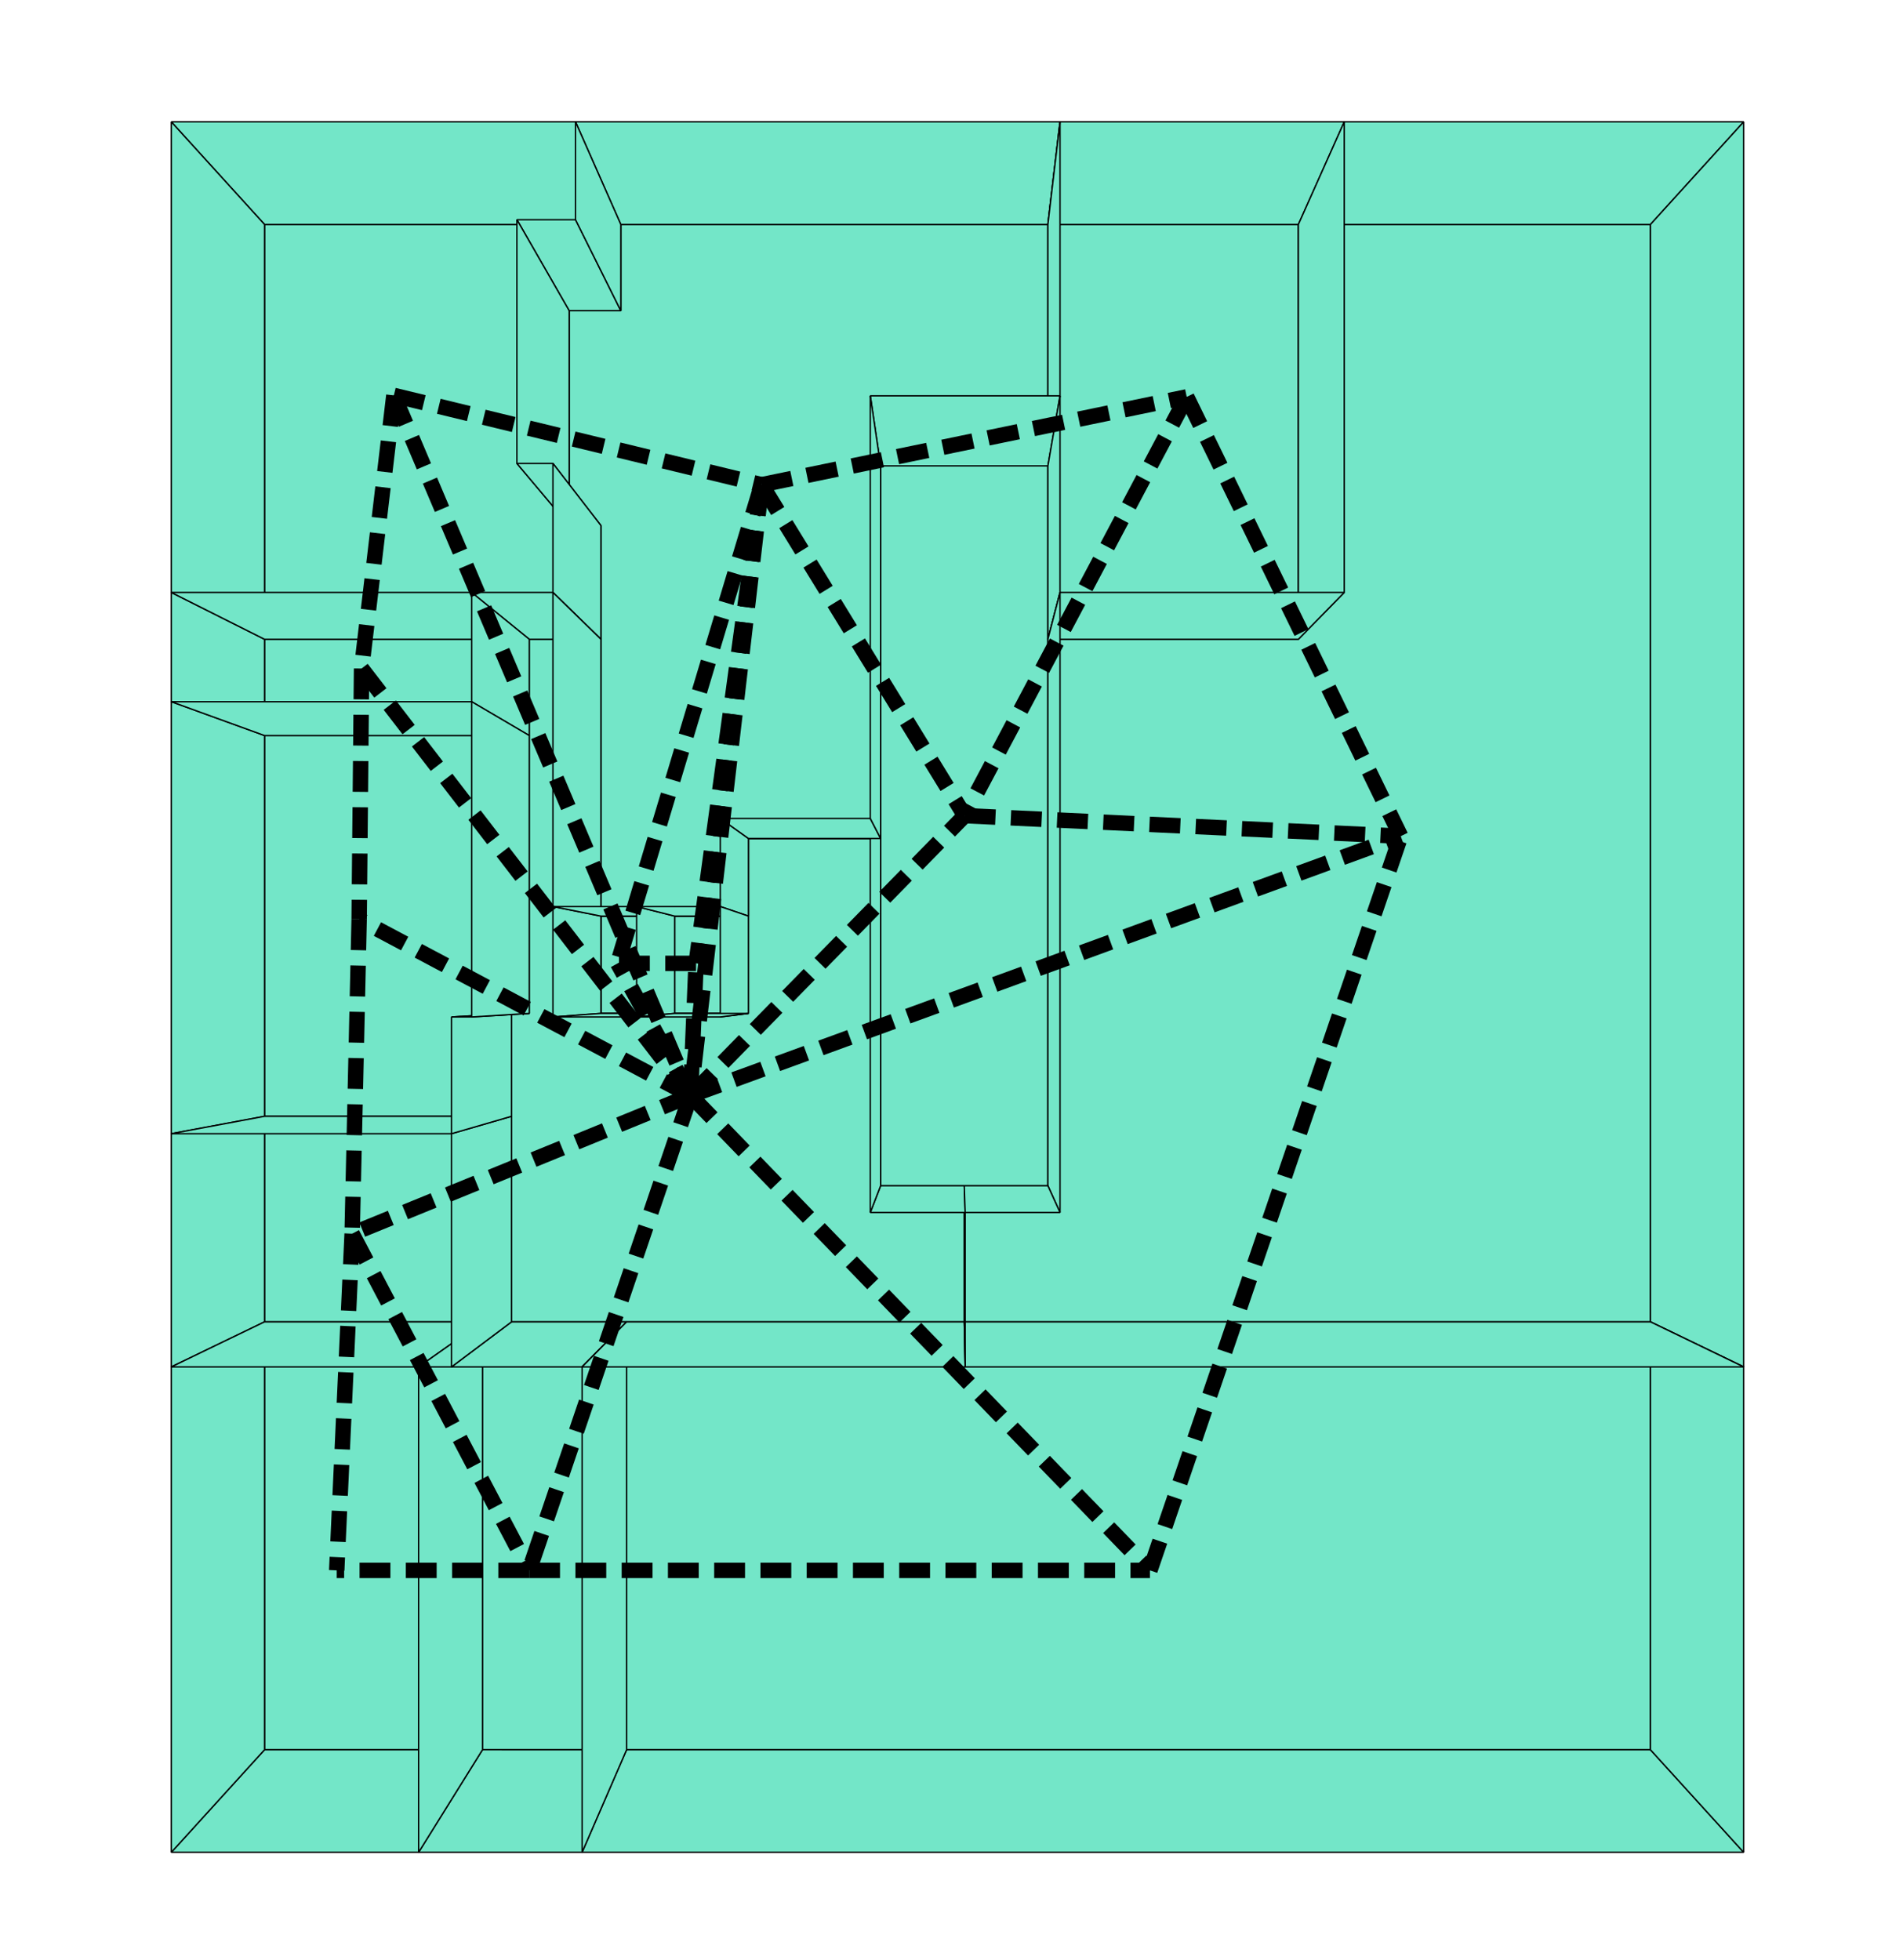 <?xml version="1.0" encoding="UTF-8" standalone="no"?>
<svg
   width="370.27mm"
   height="381.37mm"
   version="1.1"
   id="svg204"
   sodipodi:docname="savoye.svg"
   inkscape:version="1.3 (0e150ed6c4, 2023-07-21)"
   inkscape:export-filename="savoye.pdf"
   inkscape:export-xdpi="400"
   inkscape:export-ydpi="400"
   xmlns:inkscape="http://www.inkscape.org/namespaces/inkscape"
   xmlns:sodipodi="http://sodipodi.sourceforge.net/DTD/sodipodi-0.dtd"
   xmlns="http://www.w3.org/2000/svg"
   xmlns:svg="http://www.w3.org/2000/svg">
  <sodipodi:namedview
     id="namedview206"
     pagecolor="#ffffff"
     bordercolor="#666666"
     borderopacity="1.0"
     inkscape:showpageshadow="2"
     inkscape:pageopacity="0.0"
     inkscape:pagecheckerboard="0"
     inkscape:deskcolor="#d1d1d1"
     inkscape:document-units="mm"
     showgrid="false"
     inkscape:zoom="0.23154903"
     inkscape:cx="-60.462357"
     inkscape:cy="639.17348"
     inkscape:window-width="1920"
     inkscape:window-height="1043"
     inkscape:window-x="0"
     inkscape:window-y="0"
     inkscape:window-maximized="1"
     inkscape:current-layer="svg204" />
  <defs
     id="defs2" />
  <g
     id="g144"
     style="fill:#73e6c8;fill-opacity:1;stroke:#000000;stroke-opacity:1;stroke-width:1.002;stroke-dasharray:none">
    <polygon
       points=" 354.83 1286.784 194.535 1286.785 194.534 972.121 354.83 972.121 "
       style="mix-blend-mode:normal;fill:#73e6c8;fill-opacity:1;stroke:#000000;stroke-opacity:1;stroke-width:1.002;stroke-linecap:butt;stroke-linejoin:bevel;paint-order:markers fill stroke;stroke-dasharray:none"
       id="polygon4" />
    <polygon
       points=" 194.535 165.084 456.538 165.084 456.538 228.496 418.558 228.496 418.558 386.488 441.898 386.487 441.898 470.129 389.215 470.128 194.534 470.128 "
       style="mix-blend-mode:normal;fill:#73e6c8;fill-opacity:1;stroke:#000000;stroke-opacity:1;stroke-width:1.002;stroke-linecap:butt;stroke-linejoin:bevel;paint-order:markers fill stroke;stroke-dasharray:none"
       id="polygon6" />
    <polygon
       points=" 389.215 470.128 389.215 540.934 194.535 540.934 194.534 470.128 "
       style="mix-blend-mode:normal;fill:#73e6c8;fill-opacity:1;stroke:#000000;stroke-opacity:1;stroke-width:1.002;stroke-linecap:butt;stroke-linejoin:bevel;paint-order:markers fill stroke;stroke-dasharray:none"
       id="polygon8" />
    <polygon
       points=" 460.798 1286.785 354.83 1286.784 354.83 972.121 376.164 972.121 460.799 972.121 "
       style="mix-blend-mode:normal;fill:#73e6c8;fill-opacity:1;stroke:#000000;stroke-opacity:1;stroke-width:1.002;stroke-linecap:butt;stroke-linejoin:bevel;paint-order:markers fill stroke;stroke-dasharray:none"
       id="polygon10" />
    <polygon
       points=" 376.164 820.955 376.164 972.121 354.83 972.121 194.534 972.121 194.534 820.955 "
       style="mix-blend-mode:normal;fill:#73e6c8;fill-opacity:1;stroke:#000000;stroke-opacity:1;stroke-width:1.002;stroke-linecap:butt;stroke-linejoin:bevel;paint-order:markers fill stroke;stroke-dasharray:none"
       id="polygon12" />
    <polygon
       points=" 389.215 540.934 389.215 745.294 376.165 745.294 376.164 820.955 194.534 820.955 194.535 540.934 "
       style="mix-blend-mode:normal;fill:#73e6c8;fill-opacity:1;stroke:#000000;stroke-opacity:1;stroke-width:1.002;stroke-linecap:butt;stroke-linejoin:bevel;paint-order:markers fill stroke;stroke-dasharray:none"
       id="polygon14" />
    <polygon
       points=" 770.588 165.084 954.805 165.084 954.806 470.128 770.588 470.128 770.588 342.651 "
       style="mix-blend-mode:normal;fill:#73e6c8;fill-opacity:1;stroke:#000000;stroke-opacity:1;stroke-width:1.002;stroke-linecap:butt;stroke-linejoin:bevel;paint-order:markers fill stroke;stroke-dasharray:none"
       id="polygon16" />
    <polygon
       points=" 1213.717 1286.785 460.798 1286.785 460.799 972.121 709.1 972.121 1213.718 972.121 "
       style="mix-blend-mode:normal;fill:#73e6c8;fill-opacity:1;stroke:#000000;stroke-opacity:1;stroke-width:1.002;stroke-linecap:butt;stroke-linejoin:bevel;paint-order:markers fill stroke;stroke-dasharray:none"
       id="polygon18" />
    <polygon
       points=" 354.83 1286.784 307.839 1362.235 125.98 1362.236 194.535 1286.785 "
       style="mix-blend-mode:normal;fill:#73e6c8;fill-opacity:1;stroke:#000000;stroke-opacity:1;stroke-width:1.002;stroke-linecap:butt;stroke-linejoin:bevel;paint-order:markers fill stroke;stroke-dasharray:none"
       id="polygon20" />
    <polygon
       points=" 441.898 745.294 441.898 673.723 496.15 673.723 496.15 745.294 "
       style="mix-blend-mode:normal;fill:#73e6c8;fill-opacity:1;stroke:#000000;stroke-opacity:1;stroke-width:1.002;stroke-linecap:butt;stroke-linejoin:bevel;paint-order:markers fill stroke;stroke-dasharray:none"
       id="polygon22" />
    <polygon
       points=" 550.402 745.294 496.15 745.294 496.15 673.723 550.402 673.723 "
       style="mix-blend-mode:normal;fill:#73e6c8;fill-opacity:1;stroke:#000000;stroke-opacity:1;stroke-width:1.002;stroke-linecap:butt;stroke-linejoin:bevel;paint-order:markers fill stroke;stroke-dasharray:none"
       id="polygon24" />
    <polygon
       points=" 1213.717 165.084 1213.718 972.121 709.1 972.121 709.1 872.014 770.588 872.015 770.588 470.128 954.806 470.128 954.805 165.084 "
       style="mix-blend-mode:normal;fill:#73e6c8;fill-opacity:1;stroke:#000000;stroke-opacity:1;stroke-width:1.002;stroke-linecap:butt;stroke-linejoin:bevel;paint-order:markers fill stroke;stroke-dasharray:none"
       id="polygon26" />
    <polygon
       points=" 441.898 470.129 441.898 673.723 441.898 745.294 496.15 745.294 550.402 745.294 550.402 673.723 550.402 616.629 647.612 616.629 647.612 872.014 709.1 872.014 709.1 972.121 460.799 972.121 376.164 972.121 376.164 820.955 376.165 745.294 389.215 745.294 389.215 540.934 389.215 470.128 "
       style="mix-blend-mode:normal;fill:#73e6c8;fill-opacity:1;stroke:#000000;stroke-opacity:1;stroke-width:1.002;stroke-linecap:butt;stroke-linejoin:bevel;paint-order:markers fill stroke;stroke-dasharray:none"
       id="polygon28" />
    <polygon
       points=" 456.538 165.084 770.588 165.084 770.588 342.651 647.612 342.651 647.612 616.629 550.402 616.629 550.402 673.723 496.15 673.723 441.898 673.723 441.898 470.129 441.898 386.487 418.558 386.488 418.558 228.496 456.538 228.496 "
       style="mix-blend-mode:normal;fill:#73e6c8;fill-opacity:1;stroke:#000000;stroke-opacity:1;stroke-width:1.002;stroke-linecap:butt;stroke-linejoin:bevel;paint-order:markers fill stroke;stroke-dasharray:none"
       id="polygon30" />
    <polygon
       points=" 709.1 872.014 647.612 872.014 647.612 616.629 647.612 342.651 770.588 342.651 770.588 470.128 770.588 872.015 "
       style="mix-blend-mode:normal;fill:#73e6c8;fill-opacity:1;stroke:#000000;stroke-opacity:1;stroke-width:1.002;stroke-linecap:butt;stroke-linejoin:bevel;paint-order:markers fill stroke;stroke-dasharray:none"
       id="polygon32" />
    <polygon
       points=" 954.805 165.084 988.529 89.633 1282.271 89.633 1213.717 165.084 "
       style="mix-blend-mode:normal;fill:#73e6c8;fill-opacity:1;stroke:#000000;stroke-opacity:1;stroke-width:1.002;stroke-linecap:butt;stroke-linejoin:bevel;paint-order:markers fill stroke;stroke-dasharray:none"
       id="polygon34" />
    <polygon
       points=" 194.535 165.084 125.981 89.633 423.23 89.633 456.538 165.084 "
       style="mix-blend-mode:normal;fill:#73e6c8;fill-opacity:1;stroke:#000000;stroke-opacity:1;stroke-width:1.002;stroke-linecap:butt;stroke-linejoin:bevel;paint-order:markers fill stroke;stroke-dasharray:none"
       id="polygon36" />
    <polygon
       points=" 460.798 1286.785 428.064 1362.236 307.839 1362.235 354.83 1286.784 "
       style="mix-blend-mode:normal;fill:#73e6c8;fill-opacity:1;stroke:#000000;stroke-opacity:1;stroke-width:1.002;stroke-linecap:butt;stroke-linejoin:bevel;paint-order:markers fill stroke;stroke-dasharray:none"
       id="polygon38" />
    <polygon
       points=" 1213.717 1286.785 1282.272 1362.236 428.064 1362.236 460.798 1286.785 "
       style="mix-blend-mode:normal;fill:#73e6c8;fill-opacity:1;stroke:#000000;stroke-opacity:1;stroke-width:1.002;stroke-linecap:butt;stroke-linejoin:bevel;paint-order:markers fill stroke;stroke-dasharray:none"
       id="polygon40" />
    <polygon
       points=" 194.535 165.084 194.534 470.128 125.98 435.715 125.981 89.633 "
       style="mix-blend-mode:normal;fill:#73e6c8;fill-opacity:1;stroke:#000000;stroke-opacity:1;stroke-width:1.002;stroke-linecap:butt;stroke-linejoin:bevel;paint-order:markers fill stroke;stroke-dasharray:none"
       id="polygon42" />
    <polygon
       points=" 194.535 1286.785 125.98 1362.236 125.981 1005.24 194.534 972.121 "
       style="mix-blend-mode:normal;fill:#73e6c8;fill-opacity:1;stroke:#000000;stroke-opacity:1;stroke-width:1.002;stroke-linecap:butt;stroke-linejoin:bevel;paint-order:markers fill stroke;stroke-dasharray:none"
       id="polygon44" />
    <polygon
       points=" 1213.717 165.084 1282.271 89.633 1282.271 1005.24 1213.718 972.121 "
       style="mix-blend-mode:normal;fill:#73e6c8;fill-opacity:1;stroke:#000000;stroke-opacity:1;stroke-width:1.002;stroke-linecap:butt;stroke-linejoin:bevel;paint-order:markers fill stroke;stroke-dasharray:none"
       id="polygon46" />
    <polygon
       points=" 1213.718 972.121 1282.271 1005.24 1282.272 1362.236 1213.717 1286.785 "
       style="mix-blend-mode:normal;fill:#73e6c8;fill-opacity:1;stroke:#000000;stroke-opacity:1;stroke-width:1.002;stroke-linecap:butt;stroke-linejoin:bevel;paint-order:markers fill stroke;stroke-dasharray:none"
       id="polygon48" />
    <polygon
       points=" 456.538 165.084 423.23 89.633 779.529 89.633 770.588 165.084 "
       style="mix-blend-mode:normal;fill:#73e6c8;fill-opacity:1;stroke:#000000;stroke-opacity:1;stroke-width:1.002;stroke-linecap:butt;stroke-linejoin:bevel;paint-order:markers fill stroke;stroke-dasharray:none"
       id="polygon50" />
    <polygon
       points=" 770.588 165.084 779.529 89.633 988.529 89.633 954.805 165.084 "
       style="mix-blend-mode:normal;fill:#73e6c8;fill-opacity:1;stroke:#000000;stroke-opacity:1;stroke-width:1.002;stroke-linecap:butt;stroke-linejoin:bevel;paint-order:markers fill stroke;stroke-dasharray:none"
       id="polygon52" />
    <polygon
       points=" 456.538 228.496 423.23 161.575 380.141 161.575 418.558 228.496 "
       style="mix-blend-mode:normal;fill:#73e6c8;fill-opacity:1;stroke:#000000;stroke-opacity:1;stroke-width:1.002;stroke-linecap:butt;stroke-linejoin:bevel;paint-order:markers fill stroke;stroke-dasharray:none"
       id="polygon54" />
    <polygon
       points=" 456.538 165.084 423.23 89.633 423.23 161.575 456.538 228.496 "
       style="mix-blend-mode:normal;fill:#73e6c8;fill-opacity:1;stroke:#000000;stroke-opacity:1;stroke-width:1.002;stroke-linecap:butt;stroke-linejoin:bevel;paint-order:markers fill stroke;stroke-dasharray:none"
       id="polygon56" />
    <polygon
       points=" 194.535 540.934 125.98 516.045 125.98 435.715 194.534 470.128 "
       style="mix-blend-mode:normal;fill:#73e6c8;fill-opacity:1;stroke:#000000;stroke-opacity:1;stroke-width:1.002;stroke-linecap:butt;stroke-linejoin:bevel;paint-order:markers fill stroke;stroke-dasharray:none"
       id="polygon58" />
    <polygon
       points=" 194.534 972.121 125.981 1005.24 125.98 833.738 194.534 820.955 "
       style="mix-blend-mode:normal;fill:#73e6c8;fill-opacity:1;stroke:#000000;stroke-opacity:1;stroke-width:1.002;stroke-linecap:butt;stroke-linejoin:bevel;paint-order:markers fill stroke;stroke-dasharray:none"
       id="polygon60" />
    <polygon
       points=" 194.534 820.955 125.98 833.738 125.98 516.045 194.535 540.934 "
       style="mix-blend-mode:normal;fill:#73e6c8;fill-opacity:1;stroke:#000000;stroke-opacity:1;stroke-width:1.002;stroke-linecap:butt;stroke-linejoin:bevel;paint-order:markers fill stroke;stroke-dasharray:none"
       id="polygon62" />
    <polygon
       points=" 418.558 228.496 380.141 161.575 380.141 340.822 418.558 386.488 "
       style="mix-blend-mode:normal;fill:#73e6c8;fill-opacity:1;stroke:#000000;stroke-opacity:1;stroke-width:1.002;stroke-linecap:butt;stroke-linejoin:bevel;paint-order:markers fill stroke;stroke-dasharray:none"
       id="polygon64" />
    <polygon
       points=" 418.558 386.488 380.141 340.822 406.621 340.822 441.898 386.487 "
       style="mix-blend-mode:normal;fill:#73e6c8;fill-opacity:1;stroke:#000000;stroke-opacity:1;stroke-width:1.002;stroke-linecap:butt;stroke-linejoin:bevel;paint-order:markers fill stroke;stroke-dasharray:none"
       id="polygon66" />
    <polygon
       points=" 354.83 1286.784 354.83 972.121 307.839 1005.24 307.839 1362.235 "
       style="mix-blend-mode:normal;fill:#73e6c8;fill-opacity:1;stroke:#000000;stroke-opacity:1;stroke-width:1.002;stroke-linecap:butt;stroke-linejoin:bevel;paint-order:markers fill stroke;stroke-dasharray:none"
       id="polygon68" />
    <polygon
       points=" 354.83 972.121 307.839 1005.24 125.981 1005.24 194.534 972.121 "
       style="mix-blend-mode:normal;fill:#73e6c8;fill-opacity:1;stroke:#000000;stroke-opacity:1;stroke-width:1.002;stroke-linecap:butt;stroke-linejoin:bevel;paint-order:markers fill stroke;stroke-dasharray:none"
       id="polygon70" />
    <polygon
       points=" 376.164 972.121 332.043 1005.24 307.839 1005.24 354.83 972.121 "
       style="mix-blend-mode:normal;fill:#73e6c8;fill-opacity:1;stroke:#000000;stroke-opacity:1;stroke-width:1.002;stroke-linecap:butt;stroke-linejoin:bevel;paint-order:markers fill stroke;stroke-dasharray:none"
       id="polygon72" />
    <polygon
       points=" 389.215 470.128 346.851 435.715 125.98 435.715 194.534 470.128 "
       style="mix-blend-mode:normal;fill:#73e6c8;fill-opacity:1;stroke:#000000;stroke-opacity:1;stroke-width:1.002;stroke-linecap:butt;stroke-linejoin:bevel;paint-order:markers fill stroke;stroke-dasharray:none"
       id="polygon74" />
    <polygon
       points=" 770.588 342.651 770.588 165.084 779.529 89.633 779.529 291.088 "
       style="mix-blend-mode:normal;fill:#73e6c8;fill-opacity:1;stroke:#000000;stroke-opacity:1;stroke-width:1.002;stroke-linecap:butt;stroke-linejoin:bevel;paint-order:markers fill stroke;stroke-dasharray:none"
       id="polygon76" />
    <polygon
       points=" 770.588 342.651 779.529 291.088 640.009 291.088 647.612 342.651 "
       style="mix-blend-mode:normal;fill:#73e6c8;fill-opacity:1;stroke:#000000;stroke-opacity:1;stroke-width:1.002;stroke-linecap:butt;stroke-linejoin:bevel;paint-order:markers fill stroke;stroke-dasharray:none"
       id="polygon78" />
    <polygon
       points=" 441.898 386.487 406.621 340.822 406.621 435.715 441.898 470.129 "
       style="mix-blend-mode:normal;fill:#73e6c8;fill-opacity:1;stroke:#000000;stroke-opacity:1;stroke-width:1.002;stroke-linecap:butt;stroke-linejoin:bevel;paint-order:markers fill stroke;stroke-dasharray:none"
       id="polygon80" />
    <polygon
       points=" 441.898 470.129 406.621 435.715 346.851 435.715 389.215 470.128 "
       style="mix-blend-mode:normal;fill:#73e6c8;fill-opacity:1;stroke:#000000;stroke-opacity:1;stroke-width:1.002;stroke-linecap:butt;stroke-linejoin:bevel;paint-order:markers fill stroke;stroke-dasharray:none"
       id="polygon82" />
    <polygon
       points=" 389.215 540.934 346.85 516.046 125.98 516.045 194.535 540.934 "
       style="mix-blend-mode:normal;fill:#73e6c8;fill-opacity:1;stroke:#000000;stroke-opacity:1;stroke-width:1.002;stroke-linecap:butt;stroke-linejoin:bevel;paint-order:markers fill stroke;stroke-dasharray:none"
       id="polygon84" />
    <polygon
       points=" 389.215 470.128 389.215 540.934 346.85 516.046 346.851 435.715 "
       style="mix-blend-mode:normal;fill:#73e6c8;fill-opacity:1;stroke:#000000;stroke-opacity:1;stroke-width:1.002;stroke-linecap:butt;stroke-linejoin:bevel;paint-order:markers fill stroke;stroke-dasharray:none"
       id="polygon86" />
    <polygon
       points=" 954.806 470.128 988.529 435.715 988.529 89.633 954.805 165.084 "
       style="mix-blend-mode:normal;fill:#73e6c8;fill-opacity:1;stroke:#000000;stroke-opacity:1;stroke-width:1.002;stroke-linecap:butt;stroke-linejoin:bevel;paint-order:markers fill stroke;stroke-dasharray:none"
       id="polygon88" />
    <polygon
       points=" 376.164 972.121 460.799 972.121 428.064 1005.24 332.043 1005.24 "
       style="mix-blend-mode:normal;fill:#73e6c8;fill-opacity:1;stroke:#000000;stroke-opacity:1;stroke-width:1.002;stroke-linecap:butt;stroke-linejoin:bevel;paint-order:markers fill stroke;stroke-dasharray:none"
       id="polygon90" />
    <polygon
       points=" 460.799 972.121 428.064 1005.24 428.064 1362.236 460.798 1286.785 "
       style="mix-blend-mode:normal;fill:#73e6c8;fill-opacity:1;stroke:#000000;stroke-opacity:1;stroke-width:1.002;stroke-linecap:butt;stroke-linejoin:bevel;paint-order:markers fill stroke;stroke-dasharray:none"
       id="polygon92" />
    <polygon
       points=" 376.164 820.955 332.043 833.738 125.98 833.738 194.534 820.955 "
       style="mix-blend-mode:normal;fill:#73e6c8;fill-opacity:1;stroke:#000000;stroke-opacity:1;stroke-width:1.002;stroke-linecap:butt;stroke-linejoin:bevel;paint-order:markers fill stroke;stroke-dasharray:none"
       id="polygon94" />
    <polygon
       points=" 376.164 820.955 376.164 972.121 332.043 1005.24 332.043 833.738 "
       style="mix-blend-mode:normal;fill:#73e6c8;fill-opacity:1;stroke:#000000;stroke-opacity:1;stroke-width:1.002;stroke-linecap:butt;stroke-linejoin:bevel;paint-order:markers fill stroke;stroke-dasharray:none"
       id="polygon96" />
    <polygon
       points=" 376.165 745.294 376.164 820.955 332.043 833.738 332.043 747.899 "
       style="mix-blend-mode:normal;fill:#73e6c8;fill-opacity:1;stroke:#000000;stroke-opacity:1;stroke-width:1.002;stroke-linecap:butt;stroke-linejoin:bevel;paint-order:markers fill stroke;stroke-dasharray:none"
       id="polygon98" />
    <polygon
       points=" 389.215 745.294 376.165 745.294 332.043 747.899 346.85 747.899 "
       style="mix-blend-mode:normal;fill:#73e6c8;fill-opacity:1;stroke:#000000;stroke-opacity:1;stroke-width:1.002;stroke-linecap:butt;stroke-linejoin:bevel;paint-order:markers fill stroke;stroke-dasharray:none"
       id="polygon100" />
    <polygon
       points=" 389.215 540.934 389.215 745.294 346.85 747.899 346.85 516.046 "
       style="mix-blend-mode:normal;fill:#73e6c8;fill-opacity:1;stroke:#000000;stroke-opacity:1;stroke-width:1.002;stroke-linecap:butt;stroke-linejoin:bevel;paint-order:markers fill stroke;stroke-dasharray:none"
       id="polygon102" />
    <polygon
       points=" 441.898 673.723 406.62 666.699 406.621 435.715 441.898 470.129 "
       style="mix-blend-mode:normal;fill:#73e6c8;fill-opacity:1;stroke:#000000;stroke-opacity:1;stroke-width:1.002;stroke-linecap:butt;stroke-linejoin:bevel;paint-order:markers fill stroke;stroke-dasharray:none"
       id="polygon104" />
    <polygon
       points=" 770.588 470.128 779.529 435.715 779.529 291.088 770.588 342.651 "
       style="mix-blend-mode:normal;fill:#73e6c8;fill-opacity:1;stroke:#000000;stroke-opacity:1;stroke-width:1.002;stroke-linecap:butt;stroke-linejoin:bevel;paint-order:markers fill stroke;stroke-dasharray:none"
       id="polygon106" />
    <polygon
       points=" 770.588 470.128 779.529 435.715 988.529 435.715 954.806 470.128 "
       style="mix-blend-mode:normal;fill:#73e6c8;fill-opacity:1;stroke:#000000;stroke-opacity:1;stroke-width:1.002;stroke-linecap:butt;stroke-linejoin:bevel;paint-order:markers fill stroke;stroke-dasharray:none"
       id="polygon108" />
    <polygon
       points=" 441.898 745.294 441.898 673.723 406.62 666.699 406.62 747.899 "
       style="mix-blend-mode:normal;fill:#73e6c8;fill-opacity:1;stroke:#000000;stroke-opacity:1;stroke-width:1.002;stroke-linecap:butt;stroke-linejoin:bevel;paint-order:markers fill stroke;stroke-dasharray:none"
       id="polygon110" />
    <polygon
       points=" 460.799 972.121 709.1 972.121 709.769 1005.24 428.064 1005.24 "
       style="mix-blend-mode:normal;fill:#73e6c8;fill-opacity:1;stroke:#000000;stroke-opacity:1;stroke-width:1.002;stroke-linecap:butt;stroke-linejoin:bevel;paint-order:markers fill stroke;stroke-dasharray:none"
       id="polygon112" />
    <polygon
       points=" 709.1 972.121 709.769 1005.24 1282.271 1005.24 1213.718 972.121 "
       style="mix-blend-mode:normal;fill:#73e6c8;fill-opacity:1;stroke:#000000;stroke-opacity:1;stroke-width:1.002;stroke-linecap:butt;stroke-linejoin:bevel;paint-order:markers fill stroke;stroke-dasharray:none"
       id="polygon114" />
    <polygon
       points=" 496.15 673.723 468.171 666.699 406.62 666.699 441.898 673.723 "
       style="mix-blend-mode:normal;fill:#73e6c8;fill-opacity:1;stroke:#000000;stroke-opacity:1;stroke-width:1.002;stroke-linecap:butt;stroke-linejoin:bevel;paint-order:markers fill stroke;stroke-dasharray:none"
       id="polygon116" />
    <polygon
       points=" 441.898 745.294 496.15 745.294 468.171 747.899 406.62 747.899 "
       style="mix-blend-mode:normal;fill:#73e6c8;fill-opacity:1;stroke:#000000;stroke-opacity:1;stroke-width:1.002;stroke-linecap:butt;stroke-linejoin:bevel;paint-order:markers fill stroke;stroke-dasharray:none"
       id="polygon118" />
    <polygon
       points=" 496.15 745.294 496.15 673.723 468.171 666.699 468.171 747.899 "
       style="mix-blend-mode:normal;fill:#73e6c8;fill-opacity:1;stroke:#000000;stroke-opacity:1;stroke-width:1.002;stroke-linecap:butt;stroke-linejoin:bevel;paint-order:markers fill stroke;stroke-dasharray:none"
       id="polygon120" />
    <polygon
       points=" 550.402 673.723 529.721 666.699 468.171 666.699 496.15 673.723 "
       style="mix-blend-mode:normal;fill:#73e6c8;fill-opacity:1;stroke:#000000;stroke-opacity:1;stroke-width:1.002;stroke-linecap:butt;stroke-linejoin:bevel;paint-order:markers fill stroke;stroke-dasharray:none"
       id="polygon122" />
    <polygon
       points=" 550.402 616.629 529.721 601.924 529.721 666.699 550.402 673.723 "
       style="mix-blend-mode:normal;fill:#73e6c8;fill-opacity:1;stroke:#000000;stroke-opacity:1;stroke-width:1.002;stroke-linecap:butt;stroke-linejoin:bevel;paint-order:markers fill stroke;stroke-dasharray:none"
       id="polygon124" />
    <polygon
       points=" 770.588 872.015 779.529 891.667 779.529 435.715 770.588 470.128 "
       style="mix-blend-mode:normal;fill:#73e6c8;fill-opacity:1;stroke:#000000;stroke-opacity:1;stroke-width:1.002;stroke-linecap:butt;stroke-linejoin:bevel;paint-order:markers fill stroke;stroke-dasharray:none"
       id="polygon126" />
    <polygon
       points=" 550.402 673.723 550.402 745.294 529.721 747.899 529.721 666.699 "
       style="mix-blend-mode:normal;fill:#73e6c8;fill-opacity:1;stroke:#000000;stroke-opacity:1;stroke-width:1.002;stroke-linecap:butt;stroke-linejoin:bevel;paint-order:markers fill stroke;stroke-dasharray:none"
       id="polygon128" />
    <polygon
       points=" 550.402 745.294 529.721 747.899 468.171 747.899 496.15 745.294 "
       style="mix-blend-mode:normal;fill:#73e6c8;fill-opacity:1;stroke:#000000;stroke-opacity:1;stroke-width:1.002;stroke-linecap:butt;stroke-linejoin:bevel;paint-order:markers fill stroke;stroke-dasharray:none"
       id="polygon130" />
    <polygon
       points=" 709.1 972.121 709.1 872.014 709.769 891.667 709.769 1005.24 "
       style="mix-blend-mode:normal;fill:#73e6c8;fill-opacity:1;stroke:#000000;stroke-opacity:1;stroke-width:1.002;stroke-linecap:butt;stroke-linejoin:bevel;paint-order:markers fill stroke;stroke-dasharray:none"
       id="polygon132" />
    <polygon
       points=" 709.1 872.014 647.612 872.014 640.009 891.667 709.769 891.667 "
       style="mix-blend-mode:normal;fill:#73e6c8;fill-opacity:1;stroke:#000000;stroke-opacity:1;stroke-width:1.002;stroke-linecap:butt;stroke-linejoin:bevel;paint-order:markers fill stroke;stroke-dasharray:none"
       id="polygon134" />
    <polygon
       points=" 709.1 872.014 709.769 891.667 779.529 891.667 770.588 872.015 "
       style="mix-blend-mode:normal;fill:#73e6c8;fill-opacity:1;stroke:#000000;stroke-opacity:1;stroke-width:1.002;stroke-linecap:butt;stroke-linejoin:bevel;paint-order:markers fill stroke;stroke-dasharray:none"
       id="polygon136" />
    <polygon
       points=" 647.612 872.014 647.612 616.629 640.009 601.924 640.009 891.667 "
       style="mix-blend-mode:normal;fill:#73e6c8;fill-opacity:1;stroke:#000000;stroke-opacity:1;stroke-width:1.002;stroke-linecap:butt;stroke-linejoin:bevel;paint-order:markers fill stroke;stroke-dasharray:none"
       id="polygon138" />
    <polygon
       points=" 647.612 616.629 640.009 601.924 529.721 601.924 550.402 616.629 "
       style="mix-blend-mode:normal;fill:#73e6c8;fill-opacity:1;stroke:#000000;stroke-opacity:1;stroke-width:1.002;stroke-linecap:butt;stroke-linejoin:bevel;paint-order:markers fill stroke;stroke-dasharray:none"
       id="polygon140" />
    <polygon
       points=" 647.612 342.651 640.009 291.088 640.009 601.924 647.612 616.629 "
       style="mix-blend-mode:normal;fill:#73e6c8;fill-opacity:1;stroke:#000000;stroke-opacity:1;stroke-width:1.002;stroke-linecap:butt;stroke-linejoin:bevel;paint-order:markers fill stroke;stroke-dasharray:none"
       id="polygon142" />
  </g>
  <g
     id="g202"
     style="stroke:#000000;stroke-opacity:1;stroke-width:11.339;stroke-dasharray:22.677,11.339;stroke-dashoffset:0">
    <line
       x1="389.139"
       y1="1154.885"
       x2="247.616"
       y2="1154.884"
       style="mix-blend-mode:normal;fill:rgb(255, 255, 255);fill-opacity:1;stroke:#000000;stroke-opacity:1;stroke-width:11.339;stroke-linecap:butt;stroke-linejoin:bevel;paint-order:markers fill stroke;stroke-dasharray:22.677,11.339;stroke-dashoffset:0"
       id="line146" />
    <line
       x1="289.633"
       y1="290.776"
       x2="265.893"
       y2="491.639"
       style="mix-blend-mode:normal;fill:rgb(255, 255, 255);fill-opacity:1;stroke:#000000;stroke-opacity:1;stroke-width:11.339;stroke-linecap:butt;stroke-linejoin:bevel;paint-order:markers fill stroke;stroke-dasharray:22.677,11.339;stroke-dashoffset:0"
       id="line148" />
    <line
       x1="258.957"
       y1="907.29"
       x2="247.616"
       y2="1154.884"
       style="mix-blend-mode:normal;fill:rgb(255, 255, 255);fill-opacity:1;stroke:#000000;stroke-opacity:1;stroke-width:11.339;stroke-linecap:butt;stroke-linejoin:bevel;paint-order:markers fill stroke;stroke-dasharray:22.677,11.339;stroke-dashoffset:0"
       id="line150" />
    <line
       x1="258.957"
       y1="907.29"
       x2="389.139"
       y2="1154.885"
       style="mix-blend-mode:normal;fill:rgb(255, 255, 255);fill-opacity:1;stroke:#000000;stroke-opacity:1;stroke-width:11.339;stroke-linecap:butt;stroke-linejoin:bevel;paint-order:markers fill stroke;stroke-dasharray:22.677,11.339;stroke-dashoffset:0"
       id="line152" />
    <line
       x1="389.139"
       y1="1154.885"
       x2="845.649"
       y2="1154.885"
       style="mix-blend-mode:normal;fill:rgb(255, 255, 255);fill-opacity:1;stroke:#000000;stroke-opacity:1;stroke-width:11.339;stroke-linecap:butt;stroke-linejoin:bevel;paint-order:markers fill stroke;stroke-dasharray:22.677,11.339;stroke-dashoffset:0"
       id="line154" />
    <line
       x1="264.113"
       y1="676.105"
       x2="258.957"
       y2="907.29"
       style="mix-blend-mode:normal;fill:rgb(255, 255, 255);fill-opacity:1;stroke:#000000;stroke-opacity:1;stroke-width:11.339;stroke-linecap:butt;stroke-linejoin:bevel;paint-order:markers fill stroke;stroke-dasharray:22.677,11.339;stroke-dashoffset:0"
       id="line156" />
    <line
       x1="265.893"
       y1="491.639"
       x2="264.113"
       y2="676.105"
       style="mix-blend-mode:normal;fill:rgb(255, 255, 255);fill-opacity:1;stroke:#000000;stroke-opacity:1;stroke-width:11.339;stroke-linecap:butt;stroke-linejoin:bevel;paint-order:markers fill stroke;stroke-dasharray:22.677,11.339;stroke-dashoffset:0"
       id="line158" />
    <line
       x1="289.633"
       y1="290.776"
       x2="560.1"
       y2="356.475"
       style="mix-blend-mode:normal;fill:rgb(255, 255, 255);fill-opacity:1;stroke:#000000;stroke-opacity:1;stroke-width:11.339;stroke-linecap:butt;stroke-linejoin:bevel;paint-order:markers fill stroke;stroke-dasharray:22.677,11.339;stroke-dashoffset:0"
       id="line160" />
    <line
       x1="560.1"
       y1="356.475"
       x2="872.691"
       y2="291.87"
       style="mix-blend-mode:normal;fill:rgb(255, 255, 255);fill-opacity:1;stroke:#000000;stroke-opacity:1;stroke-width:11.339;stroke-linecap:butt;stroke-linejoin:bevel;paint-order:markers fill stroke;stroke-dasharray:22.677,11.339;stroke-dashoffset:0"
       id="line162" />
    <line
       x1="845.649"
       y1="1154.885"
       x2="1030.08"
       y2="614.952"
       style="mix-blend-mode:normal;fill:rgb(255, 255, 255);fill-opacity:1;stroke:#000000;stroke-opacity:1;stroke-width:11.339;stroke-linecap:butt;stroke-linejoin:bevel;paint-order:markers fill stroke;stroke-dasharray:22.677,11.339;stroke-dashoffset:0"
       id="line164" />
    <line
       x1="872.691"
       y1="291.87"
       x2="1030.08"
       y2="614.952"
       style="mix-blend-mode:normal;fill:rgb(255, 255, 255);fill-opacity:1;stroke:#000000;stroke-opacity:1;stroke-width:11.339;stroke-linecap:butt;stroke-linejoin:bevel;paint-order:markers fill stroke;stroke-dasharray:22.677,11.339;stroke-dashoffset:0"
       id="line166" />
    <line
       x1="560.1"
       y1="356.475"
       x2="454.207"
       y2="708.473"
       style="mix-blend-mode:normal;fill:rgb(255, 255, 255);fill-opacity:1;stroke:#000000;stroke-opacity:1;stroke-width:11.339;stroke-linecap:butt;stroke-linejoin:bevel;paint-order:markers fill stroke;stroke-dasharray:22.677,11.339;stroke-dashoffset:0"
       id="line168" />
    <line
       x1="265.893"
       y1="491.639"
       x2="507.828"
       y2="805.675"
       style="mix-blend-mode:normal;fill:rgb(255, 255, 255);fill-opacity:1;stroke:#000000;stroke-opacity:1;stroke-width:11.339;stroke-linecap:butt;stroke-linejoin:bevel;paint-order:markers fill stroke;stroke-dasharray:22.677,11.339;stroke-dashoffset:0"
       id="line170" />
    <line
       x1="289.633"
       y1="290.776"
       x2="507.828"
       y2="805.675"
       style="mix-blend-mode:normal;fill:rgb(255, 255, 255);fill-opacity:1;stroke:#000000;stroke-opacity:1;stroke-width:11.339;stroke-linecap:butt;stroke-linejoin:bevel;paint-order:markers fill stroke;stroke-dasharray:22.677,11.339;stroke-dashoffset:0"
       id="line172" />
    <line
       x1="507.828"
       y1="805.675"
       x2="258.957"
       y2="907.29"
       style="mix-blend-mode:normal;fill:rgb(255, 255, 255);fill-opacity:1;stroke:#000000;stroke-opacity:1;stroke-width:11.339;stroke-linecap:butt;stroke-linejoin:bevel;paint-order:markers fill stroke;stroke-dasharray:22.677,11.339;stroke-dashoffset:0"
       id="line174" />
    <line
       x1="507.828"
       y1="805.675"
       x2="264.113"
       y2="676.105"
       style="mix-blend-mode:normal;fill:rgb(255, 255, 255);fill-opacity:1;stroke:#000000;stroke-opacity:1;stroke-width:11.339;stroke-linecap:butt;stroke-linejoin:bevel;paint-order:markers fill stroke;stroke-dasharray:22.677,11.339;stroke-dashoffset:0"
       id="line176" />
    <line
       x1="507.828"
       y1="805.675"
       x2="389.139"
       y2="1154.885"
       style="mix-blend-mode:normal;fill:rgb(255, 255, 255);fill-opacity:1;stroke:#000000;stroke-opacity:1;stroke-width:11.339;stroke-linecap:butt;stroke-linejoin:bevel;paint-order:markers fill stroke;stroke-dasharray:22.677,11.339;stroke-dashoffset:0"
       id="line178" />
    <line
       x1="507.828"
       y1="805.675"
       x2="454.207"
       y2="708.473"
       style="mix-blend-mode:normal;fill:rgb(255, 255, 255);fill-opacity:1;stroke:#000000;stroke-opacity:1;stroke-width:11.339;stroke-linecap:butt;stroke-linejoin:bevel;paint-order:markers fill stroke;stroke-dasharray:22.677,11.339;stroke-dashoffset:0"
       id="line180" />
    <line
       x1="507.828"
       y1="805.675"
       x2="845.649"
       y2="1154.885"
       style="mix-blend-mode:normal;fill:rgb(255, 255, 255);fill-opacity:1;stroke:#000000;stroke-opacity:1;stroke-width:11.339;stroke-linecap:butt;stroke-linejoin:bevel;paint-order:markers fill stroke;stroke-dasharray:22.677,11.339;stroke-dashoffset:0"
       id="line182" />
    <line
       x1="507.828"
       y1="805.675"
       x2="1030.08"
       y2="614.952"
       style="mix-blend-mode:normal;fill:rgb(255, 255, 255);fill-opacity:1;stroke:#000000;stroke-opacity:1;stroke-width:11.339;stroke-linecap:butt;stroke-linejoin:bevel;paint-order:markers fill stroke;stroke-dasharray:22.677,11.339;stroke-dashoffset:0"
       id="line184" />
    <line
       x1="560.1"
       y1="356.475"
       x2="507.828"
       y2="805.675"
       style="mix-blend-mode:normal;fill:rgb(255, 255, 255);fill-opacity:1;stroke:#000000;stroke-opacity:1;stroke-width:11.339;stroke-linecap:butt;stroke-linejoin:bevel;paint-order:markers fill stroke;stroke-dasharray:22.677,11.339;stroke-dashoffset:0"
       id="line186" />
    <line
       x1="507.828"
       y1="805.675"
       x2="511.878"
       y2="708.473"
       style="mix-blend-mode:normal;fill:rgb(255, 255, 255);fill-opacity:1;stroke:#000000;stroke-opacity:1;stroke-width:11.339;stroke-linecap:butt;stroke-linejoin:bevel;paint-order:markers fill stroke;stroke-dasharray:22.677,11.339;stroke-dashoffset:0"
       id="line188" />
    <line
       x1="511.878"
       y1="708.473"
       x2="454.207"
       y2="708.473"
       style="mix-blend-mode:normal;fill:rgb(255, 255, 255);fill-opacity:1;stroke:#000000;stroke-opacity:1;stroke-width:11.339;stroke-linecap:butt;stroke-linejoin:bevel;paint-order:markers fill stroke;stroke-dasharray:22.677,11.339;stroke-dashoffset:0"
       id="line190" />
    <line
       x1="560.1"
       y1="356.475"
       x2="511.878"
       y2="708.473"
       style="mix-blend-mode:normal;fill:rgb(255, 255, 255);fill-opacity:1;stroke:#000000;stroke-opacity:1;stroke-width:11.339;stroke-linecap:butt;stroke-linejoin:bevel;paint-order:markers fill stroke;stroke-dasharray:22.677,11.339;stroke-dashoffset:0"
       id="line192" />
    <line
       x1="507.828"
       y1="805.675"
       x2="709.413"
       y2="599.858"
       style="mix-blend-mode:normal;fill:rgb(255, 255, 255);fill-opacity:1;stroke:#000000;stroke-opacity:1;stroke-width:11.339;stroke-linecap:butt;stroke-linejoin:bevel;paint-order:markers fill stroke;stroke-dasharray:22.677,11.339;stroke-dashoffset:0"
       id="line194" />
    <line
       x1="560.1"
       y1="356.475"
       x2="709.413"
       y2="599.858"
       style="mix-blend-mode:normal;fill:rgb(255, 255, 255);fill-opacity:1;stroke:#000000;stroke-opacity:1;stroke-width:11.339;stroke-linecap:butt;stroke-linejoin:bevel;paint-order:markers fill stroke;stroke-dasharray:22.677,11.339;stroke-dashoffset:0"
       id="line196" />
    <line
       x1="709.413"
       y1="599.858"
       x2="1030.08"
       y2="614.952"
       style="mix-blend-mode:normal;fill:rgb(255, 255, 255);fill-opacity:1;stroke:#000000;stroke-opacity:1;stroke-width:11.339;stroke-linecap:butt;stroke-linejoin:bevel;paint-order:markers fill stroke;stroke-dasharray:22.677,11.339;stroke-dashoffset:0"
       id="line198" />
    <line
       x1="872.691"
       y1="291.87"
       x2="709.413"
       y2="599.858"
       style="mix-blend-mode:normal;fill:rgb(255, 255, 255);fill-opacity:1;stroke:#000000;stroke-opacity:1;stroke-width:11.339;stroke-linecap:butt;stroke-linejoin:bevel;paint-order:markers fill stroke;stroke-dasharray:22.677,11.339;stroke-dashoffset:0"
       id="line200" />
  </g>
</svg>
